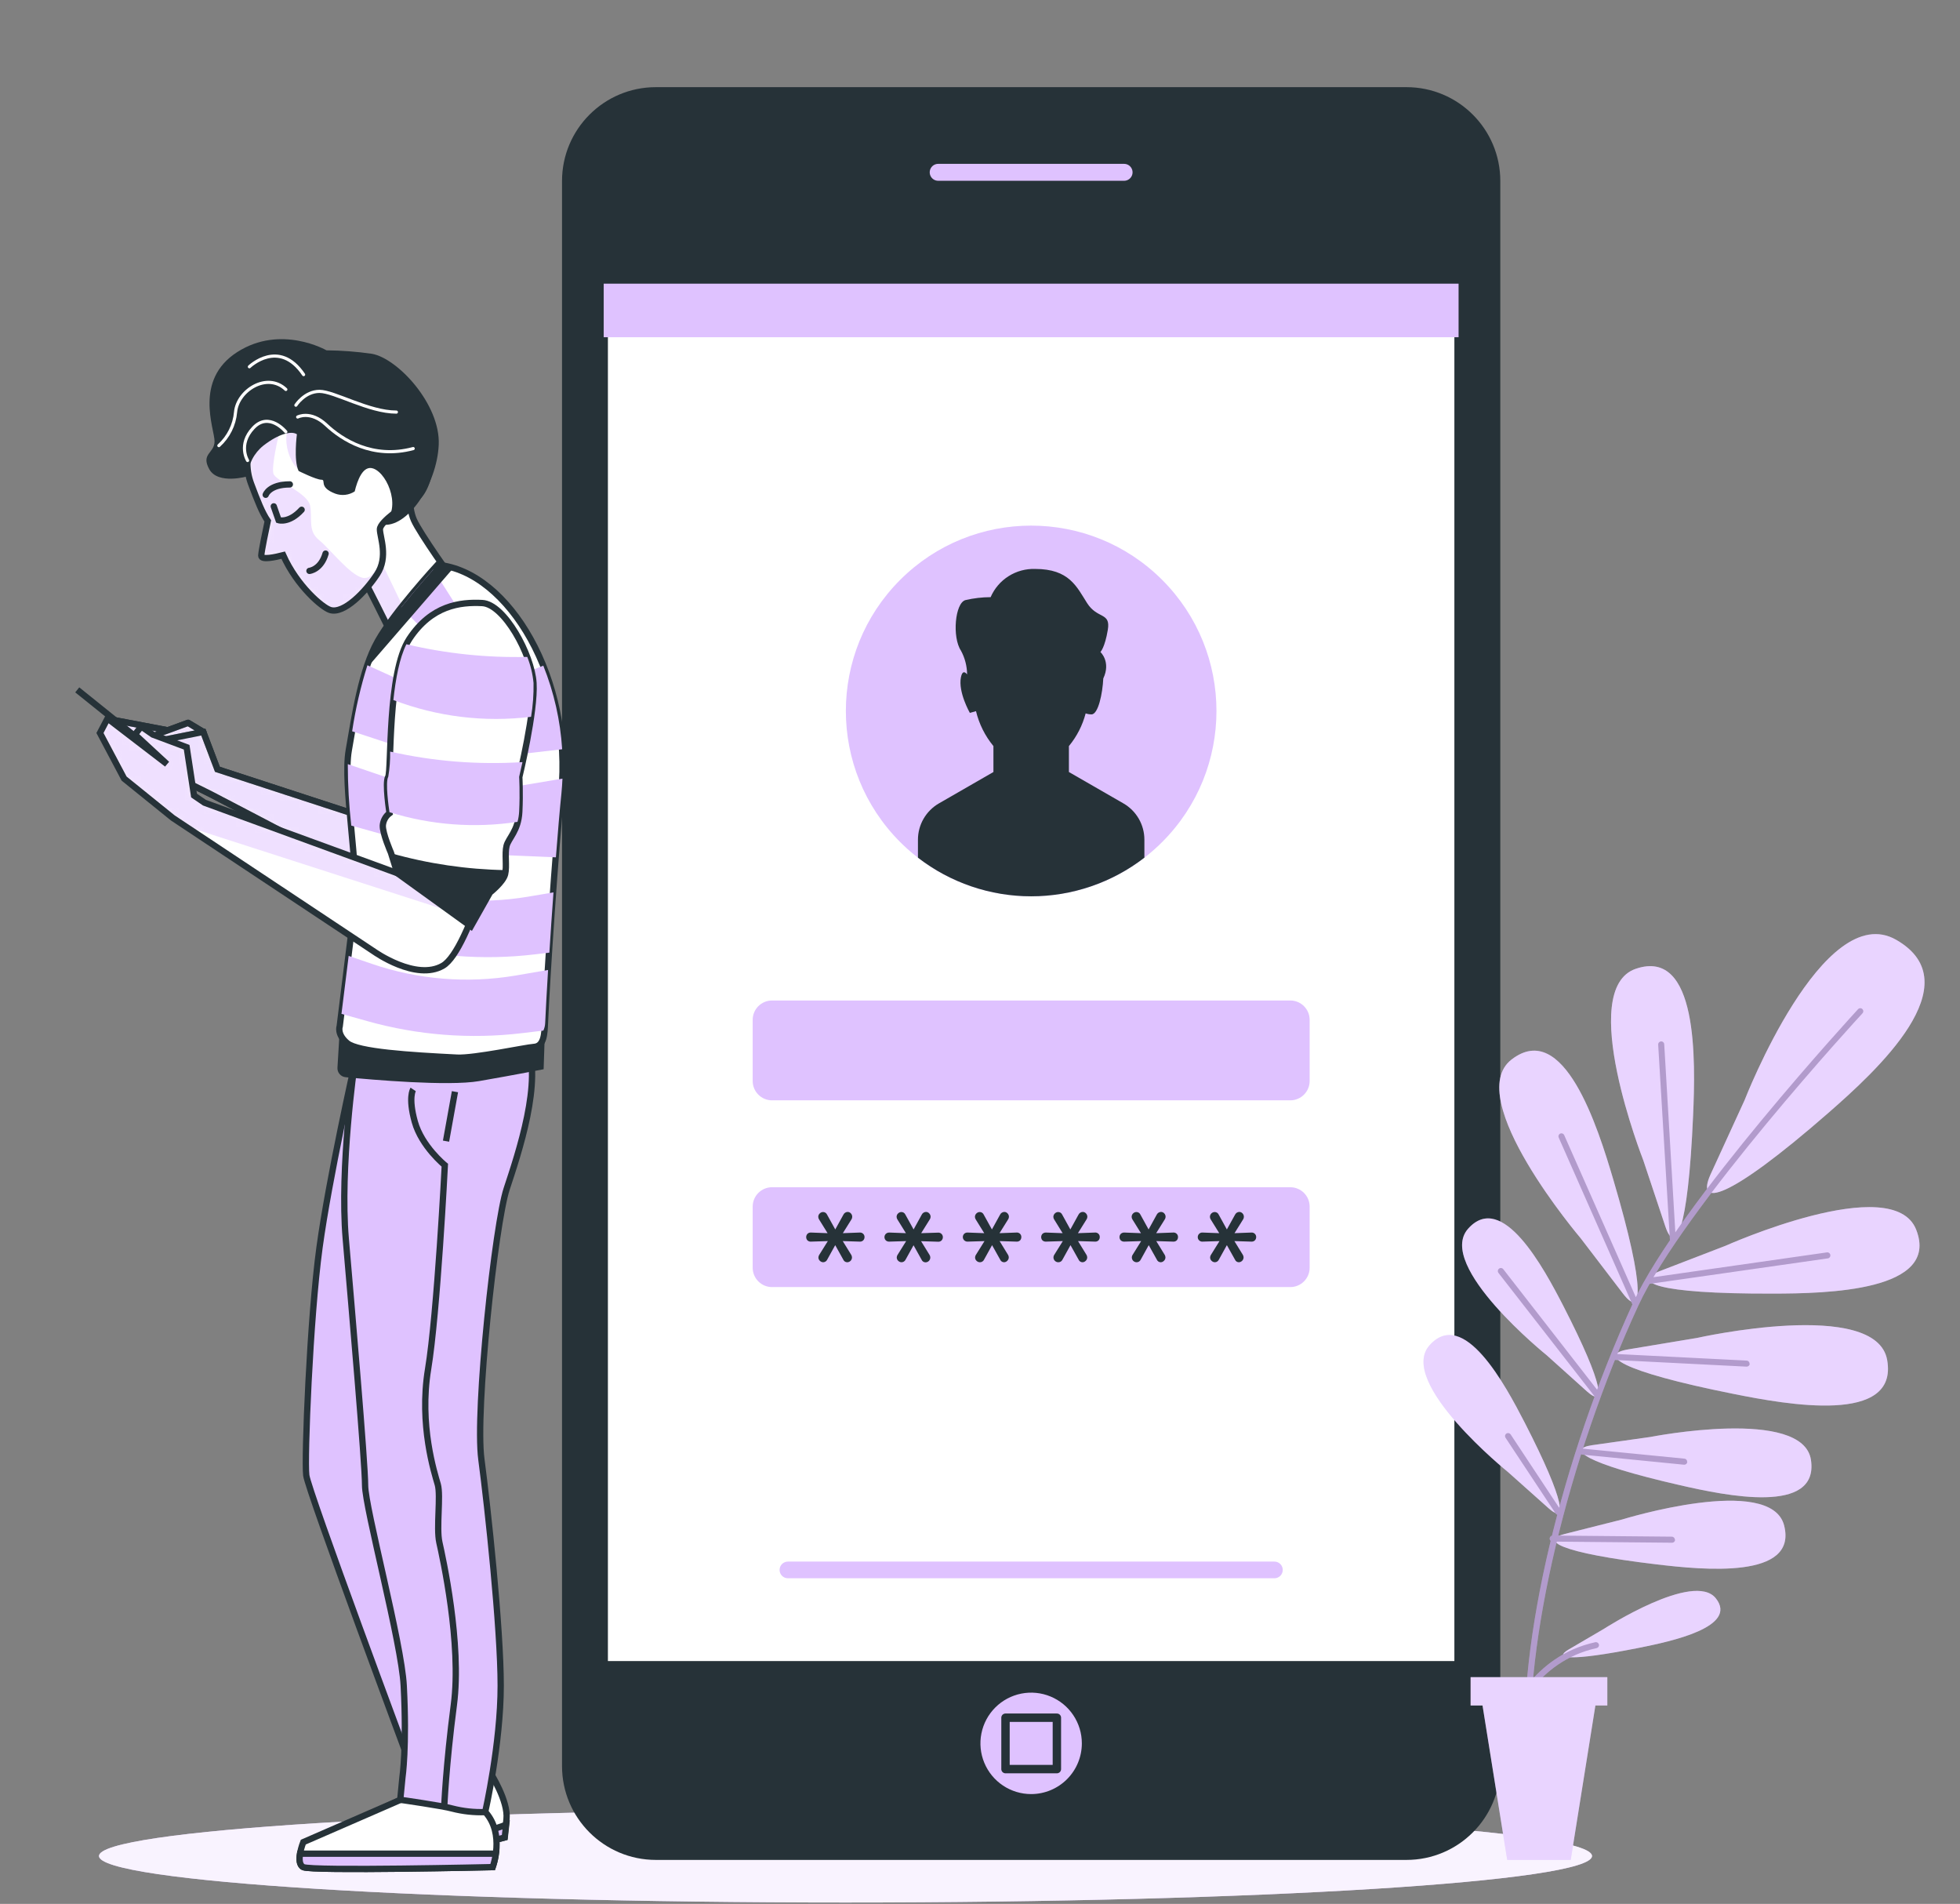 <svg width="312" height="303" viewBox="0 0 312 303" fill="none" xmlns="http://www.w3.org/2000/svg">
<rect x="0" y="0" width="312" height="303" fill="#808080" stroke="none"/>
<path d="M134.59 302.779C200.219 302.779 253.422 299.465 253.422 295.376C253.422 291.288 200.219 287.973 134.59 287.973C68.961 287.973 15.758 291.288 15.758 295.376C15.758 299.465 68.961 302.779 134.59 302.779Z" fill="#DFC2FF"/>
<path opacity="0.8" d="M134.59 302.779C200.219 302.779 253.422 299.465 253.422 295.376C253.422 291.288 200.219 287.973 134.59 287.973C68.961 287.973 15.758 291.288 15.758 295.376C15.758 299.465 68.961 302.779 134.59 302.779Z" fill="white"/>
<path d="M223.887 13.871H104.402C96.153 13.871 89.465 20.558 89.465 28.808V281.063C89.465 289.312 96.153 295.999 104.402 295.999H223.887C232.137 295.999 238.824 289.312 238.824 281.063V28.808C238.824 20.558 232.137 13.871 223.887 13.871Z" fill="#263238"/>
<path d="M232.182 44.851H96.1V265.019H232.182V44.851Z" fill="white" stroke="#263238" stroke-width="1.337" stroke-miterlimit="10"/>
<path d="M185.002 134.004C196.521 122.484 196.521 103.808 185.002 92.289C173.483 80.77 154.807 80.77 143.287 92.289C131.768 103.808 131.768 122.484 143.287 134.004C154.807 145.523 173.483 145.523 185.002 134.004Z" fill="#DFC2FF"/>
<path d="M202.87 251.174H125.427C125.253 251.175 125.08 251.141 124.919 251.075C124.757 251.009 124.611 250.912 124.487 250.789C124.364 250.666 124.265 250.52 124.199 250.359C124.132 250.198 124.097 250.026 124.097 249.852C124.096 249.677 124.13 249.503 124.196 249.341C124.263 249.18 124.361 249.033 124.484 248.909C124.608 248.785 124.755 248.687 124.917 248.621C125.079 248.554 125.252 248.521 125.427 248.522H202.87C203.044 248.522 203.217 248.556 203.378 248.623C203.539 248.69 203.685 248.788 203.808 248.912C203.931 249.035 204.028 249.182 204.094 249.343C204.16 249.505 204.193 249.677 204.192 249.852C204.192 250.202 204.053 250.539 203.805 250.787C203.557 251.035 203.221 251.174 202.87 251.174Z" fill="#DFC2FF"/>
<path d="M205.392 159.225H122.898C121.196 159.225 119.815 160.605 119.815 162.307V172.032C119.815 173.734 121.196 175.115 122.898 175.115H205.392C207.094 175.115 208.474 173.734 208.474 172.032V162.307C208.474 160.605 207.094 159.225 205.392 159.225Z" fill="#DFC2FF"/>
<path d="M205.392 188.944H122.898C121.196 188.944 119.815 190.324 119.815 192.027V201.751C119.815 203.454 121.196 204.834 122.898 204.834H205.392C207.094 204.834 208.474 203.454 208.474 201.751V192.027C208.474 190.324 207.094 188.944 205.392 188.944Z" fill="#DFC2FF"/>
<path d="M178.832 127.86L170.152 122.863V118.735C171.409 117.215 172.319 115.439 172.82 113.531C173.119 113.637 173.433 113.691 173.75 113.692C174.826 113.692 175.511 110.356 175.626 107.973C176.879 105.321 175.172 103.768 175.172 103.768C175.172 103.768 175.88 103.06 176.348 100.224C176.817 97.387 174.696 98.571 173.043 95.973C171.39 93.374 170.206 90.545 164.779 90.545C163.283 90.496 161.808 90.898 160.544 91.699C159.28 92.499 158.286 93.662 157.691 95.035C156.34 95.04 154.994 95.197 153.678 95.504C152.018 95.973 151.549 101.408 152.963 103.537C153.597 104.701 153.934 106.002 153.947 107.327C153.571 106.866 153.179 106.743 152.963 107.788C152.494 110.148 154.386 113.454 154.386 113.454L155.362 113.177C155.854 115.216 156.803 117.117 158.137 118.735V122.863L149.458 127.86C148.444 128.445 147.603 129.287 147.017 130.3C146.431 131.313 146.123 132.463 146.122 133.633V136.493C151.283 140.481 157.622 142.644 164.145 142.644C170.667 142.644 177.006 140.481 182.168 136.493V133.633C182.168 132.463 181.86 131.312 181.275 130.299C180.689 129.285 179.846 128.444 178.832 127.86Z" fill="#263238"/>
<path d="M131.047 200.883C130.848 200.88 130.658 200.8 130.516 200.66C130.441 200.592 130.38 200.509 130.339 200.416C130.298 200.324 130.277 200.223 130.278 200.122C130.28 199.983 130.32 199.848 130.393 199.73L131.777 197.516L129.079 197.6C128.977 197.607 128.875 197.591 128.78 197.556C128.684 197.52 128.598 197.464 128.525 197.393C128.4 197.252 128.331 197.07 128.331 196.881C128.331 196.693 128.4 196.511 128.525 196.37C128.596 196.296 128.682 196.238 128.778 196.201C128.874 196.164 128.976 196.148 129.079 196.155L131.739 196.255L130.37 194.049C130.296 193.929 130.256 193.79 130.255 193.649C130.254 193.547 130.275 193.447 130.316 193.354C130.357 193.261 130.418 193.178 130.493 193.111C130.634 192.971 130.825 192.891 131.024 192.888C131.155 192.889 131.283 192.927 131.393 192.998C131.503 193.068 131.591 193.169 131.646 193.288L132.961 195.663L134.26 193.303C134.322 193.177 134.417 193.07 134.534 192.995C134.652 192.919 134.789 192.876 134.929 192.872C135.026 192.873 135.122 192.894 135.211 192.934C135.299 192.973 135.379 193.031 135.444 193.103C135.585 193.249 135.662 193.446 135.659 193.649C135.659 193.781 135.624 193.911 135.559 194.026L134.168 196.255L136.866 196.155C136.968 196.148 137.071 196.164 137.167 196.201C137.262 196.238 137.349 196.296 137.42 196.37C137.551 196.506 137.622 196.689 137.619 196.878C137.619 197.068 137.548 197.252 137.42 197.393C137.347 197.464 137.26 197.52 137.165 197.556C137.07 197.591 136.968 197.607 136.866 197.6L134.152 197.516L135.505 199.707C135.581 199.829 135.621 199.97 135.621 200.114C135.621 200.318 135.54 200.513 135.396 200.658C135.251 200.802 135.056 200.883 134.852 200.883C134.72 200.881 134.592 200.841 134.482 200.767C134.373 200.693 134.288 200.589 134.237 200.468L132.953 198.161L131.677 200.468C131.62 200.588 131.532 200.691 131.42 200.764C131.309 200.837 131.18 200.878 131.047 200.883Z" fill="#263238"/>
<path d="M143.515 200.883C143.316 200.88 143.126 200.8 142.985 200.66C142.909 200.592 142.849 200.509 142.808 200.416C142.767 200.324 142.746 200.223 142.747 200.122C142.749 199.983 142.789 199.848 142.862 199.73L144.246 197.516L141.555 197.6C141.453 197.605 141.35 197.589 141.254 197.553C141.157 197.518 141.069 197.463 140.994 197.393C140.892 197.287 140.824 197.154 140.799 197.009C140.774 196.865 140.793 196.716 140.853 196.583C140.914 196.449 141.013 196.337 141.138 196.261C141.264 196.185 141.409 196.148 141.555 196.155L144.207 196.255L142.839 194.049C142.765 193.929 142.725 193.79 142.724 193.649C142.723 193.547 142.744 193.447 142.785 193.354C142.826 193.261 142.886 193.178 142.962 193.111C143.103 192.971 143.293 192.891 143.492 192.888C143.623 192.889 143.751 192.927 143.862 192.998C143.972 193.068 144.06 193.169 144.115 193.288L145.43 195.663L146.729 193.303C146.79 193.177 146.885 193.07 147.003 192.995C147.121 192.919 147.257 192.876 147.398 192.873C147.495 192.872 147.591 192.892 147.68 192.932C147.769 192.972 147.848 193.03 147.913 193.103C147.984 193.175 148.04 193.26 148.079 193.354C148.117 193.447 148.136 193.548 148.136 193.649C148.133 193.782 148.096 193.911 148.028 194.026L146.637 196.255L149.343 196.17C149.444 196.164 149.545 196.179 149.64 196.217C149.734 196.254 149.819 196.312 149.888 196.386C150.019 196.522 150.091 196.704 150.088 196.893C150.088 197.084 150.016 197.267 149.888 197.408C149.817 197.48 149.732 197.535 149.638 197.571C149.544 197.607 149.443 197.622 149.343 197.616L146.621 197.531L147.974 199.722C148.05 199.844 148.09 199.985 148.089 200.129C148.089 200.333 148.008 200.529 147.864 200.673C147.72 200.817 147.525 200.898 147.321 200.898C147.189 200.896 147.061 200.856 146.951 200.782C146.842 200.709 146.757 200.605 146.706 200.483L145.422 198.177L144.146 200.483C144.087 200.601 143.997 200.7 143.886 200.771C143.775 200.841 143.647 200.88 143.515 200.883Z" fill="#263238"/>
<path d="M155.992 200.883C155.79 200.882 155.597 200.802 155.454 200.66C155.378 200.592 155.318 200.509 155.277 200.416C155.236 200.324 155.215 200.223 155.216 200.122C155.218 199.983 155.258 199.848 155.331 199.73L156.715 197.516L154.024 197.6C153.879 197.606 153.736 197.569 153.612 197.493C153.489 197.417 153.391 197.306 153.331 197.174C153.27 197.042 153.251 196.895 153.274 196.752C153.298 196.609 153.364 196.476 153.463 196.37C153.536 196.296 153.623 196.239 153.72 196.202C153.817 196.164 153.921 196.149 154.024 196.155L156.676 196.255L155.308 194.049C155.233 193.929 155.194 193.79 155.193 193.649C155.195 193.548 155.217 193.449 155.258 193.356C155.299 193.264 155.358 193.18 155.431 193.111C155.574 192.969 155.767 192.889 155.969 192.888C156.099 192.89 156.225 192.929 156.334 193C156.443 193.07 156.529 193.17 156.584 193.288L157.899 195.663L159.198 193.303C159.259 193.177 159.354 193.07 159.472 192.995C159.59 192.919 159.726 192.876 159.867 192.873C159.964 192.872 160.06 192.892 160.149 192.932C160.238 192.972 160.317 193.03 160.382 193.103C160.453 193.175 160.509 193.26 160.547 193.354C160.586 193.447 160.605 193.548 160.605 193.649C160.602 193.782 160.565 193.911 160.497 194.026L159.105 196.255L161.811 196.155C161.911 196.145 162.011 196.157 162.106 196.189C162.201 196.221 162.287 196.273 162.36 196.341C162.433 196.41 162.49 196.493 162.528 196.586C162.566 196.678 162.584 196.778 162.58 196.878C162.582 197.067 162.513 197.251 162.388 197.393C162.316 197.464 162.229 197.52 162.133 197.556C162.038 197.591 161.936 197.607 161.834 197.6L159.121 197.516L160.466 199.707C160.542 199.829 160.582 199.97 160.581 200.114C160.579 200.215 160.557 200.314 160.516 200.407C160.475 200.499 160.416 200.583 160.343 200.652C160.276 200.724 160.195 200.782 160.106 200.821C160.016 200.861 159.919 200.882 159.82 200.883C159.69 200.881 159.562 200.84 159.455 200.766C159.347 200.692 159.263 200.589 159.213 200.468L157.922 198.161L156.645 200.468C156.588 200.592 156.496 200.698 156.38 200.771C156.264 200.845 156.129 200.884 155.992 200.883Z" fill="#263238"/>
<path d="M168.461 200.883C168.259 200.882 168.066 200.802 167.923 200.66C167.778 200.518 167.695 200.325 167.692 200.122C167.69 199.983 167.727 199.847 167.8 199.73L169.184 197.516L166.493 197.6C166.39 197.605 166.288 197.589 166.191 197.553C166.095 197.518 166.007 197.463 165.932 197.393C165.807 197.252 165.737 197.07 165.737 196.881C165.737 196.693 165.807 196.511 165.932 196.37C166.006 196.299 166.094 196.243 166.191 196.206C166.287 196.169 166.39 196.151 166.493 196.155L169.153 196.255L167.792 194.049C167.718 193.929 167.678 193.79 167.677 193.649C167.679 193.548 167.702 193.449 167.743 193.356C167.783 193.264 167.842 193.18 167.915 193.111C168.058 192.969 168.252 192.889 168.453 192.888C168.584 192.889 168.712 192.927 168.823 192.998C168.933 193.068 169.021 193.169 169.076 193.288L170.383 195.663L171.682 193.303C171.744 193.177 171.839 193.07 171.957 192.995C172.074 192.919 172.211 192.876 172.351 192.873C172.448 192.872 172.544 192.892 172.633 192.932C172.722 192.972 172.801 193.03 172.866 193.103C172.937 193.175 172.994 193.26 173.032 193.354C173.07 193.447 173.089 193.548 173.089 193.649C173.086 193.782 173.049 193.911 172.981 194.026L171.59 196.255L174.296 196.155C174.395 196.145 174.496 196.157 174.59 196.189C174.685 196.221 174.772 196.273 174.845 196.341C174.917 196.41 174.975 196.493 175.013 196.586C175.051 196.678 175.068 196.778 175.065 196.878C175.066 197.067 174.998 197.251 174.872 197.393C174.8 197.464 174.713 197.52 174.618 197.556C174.522 197.591 174.421 197.607 174.319 197.6L171.605 197.516L172.951 199.707C173.026 199.829 173.066 199.97 173.066 200.114C173.067 200.216 173.046 200.316 173.005 200.409C172.964 200.502 172.903 200.585 172.828 200.652C172.761 200.724 172.68 200.782 172.59 200.821C172.5 200.861 172.403 200.882 172.305 200.883C172.174 200.881 172.047 200.84 171.939 200.766C171.831 200.692 171.747 200.589 171.697 200.468L170.406 198.161L169.13 200.468C169.071 200.595 168.977 200.702 168.858 200.776C168.739 200.849 168.601 200.887 168.461 200.883Z" fill="#263238"/>
<path d="M180.93 200.883C180.729 200.882 180.535 200.802 180.392 200.66C180.273 200.539 180.197 200.383 180.176 200.214C180.156 200.046 180.191 199.876 180.277 199.73L181.653 197.516L178.962 197.6C178.86 197.605 178.757 197.589 178.661 197.553C178.564 197.518 178.476 197.463 178.401 197.393C178.276 197.252 178.207 197.07 178.207 196.881C178.207 196.693 178.276 196.511 178.401 196.37C178.475 196.299 178.563 196.243 178.66 196.206C178.756 196.169 178.859 196.151 178.962 196.155L181.622 196.255L180.254 194.049C180.179 193.929 180.139 193.79 180.139 193.649C180.141 193.446 180.224 193.253 180.369 193.111C180.512 192.969 180.706 192.889 180.907 192.888C181.038 192.889 181.166 192.927 181.277 192.998C181.387 193.068 181.475 193.169 181.53 193.288L182.837 195.663L184.136 193.303C184.198 193.177 184.292 193.07 184.41 192.995C184.528 192.919 184.665 192.876 184.805 192.873C184.903 192.872 185.001 192.892 185.091 192.932C185.181 192.972 185.262 193.03 185.328 193.103C185.469 193.249 185.546 193.446 185.543 193.649C185.54 193.782 185.503 193.911 185.435 194.026L184.044 196.255L186.75 196.155C186.849 196.145 186.95 196.157 187.044 196.189C187.139 196.221 187.226 196.273 187.299 196.341C187.371 196.41 187.429 196.493 187.467 196.586C187.505 196.678 187.522 196.778 187.518 196.878C187.52 197.067 187.452 197.251 187.326 197.393C187.254 197.464 187.167 197.52 187.072 197.556C186.976 197.591 186.874 197.607 186.773 197.6L184.059 197.516L185.404 199.707C185.48 199.829 185.52 199.97 185.52 200.114C185.52 200.216 185.5 200.316 185.458 200.409C185.417 200.502 185.357 200.585 185.281 200.652C185.215 200.724 185.134 200.782 185.044 200.821C184.954 200.861 184.857 200.882 184.759 200.883C184.628 200.881 184.501 200.84 184.393 200.766C184.285 200.692 184.201 200.589 184.151 200.468L182.86 198.161L181.584 200.468C181.526 200.592 181.434 200.698 181.318 200.771C181.202 200.845 181.068 200.884 180.93 200.883Z" fill="#263238"/>
<path d="M193.399 200.883C193.2 200.88 193.01 200.8 192.869 200.66C192.793 200.592 192.733 200.509 192.692 200.416C192.651 200.324 192.63 200.223 192.631 200.122C192.633 199.983 192.673 199.848 192.746 199.73L194.122 197.516L191.431 197.6C191.332 197.608 191.233 197.595 191.139 197.561C191.046 197.528 190.96 197.476 190.888 197.408C190.816 197.34 190.758 197.258 190.719 197.167C190.681 197.075 190.661 196.977 190.663 196.878C190.662 196.784 190.68 196.69 190.716 196.603C190.751 196.516 190.804 196.437 190.87 196.37C190.941 196.296 191.027 196.238 191.123 196.201C191.219 196.164 191.321 196.148 191.424 196.155L194.084 196.255L192.715 194.049C192.641 193.929 192.601 193.79 192.6 193.649C192.603 193.446 192.686 193.253 192.831 193.111C192.974 192.969 193.167 192.889 193.369 192.888C193.5 192.889 193.628 192.927 193.738 192.998C193.848 193.068 193.936 193.169 193.991 193.288L195.298 195.663L196.605 193.303C196.666 193.178 196.76 193.072 196.876 192.996C196.993 192.921 197.127 192.878 197.266 192.873C197.365 192.872 197.462 192.892 197.552 192.932C197.642 192.972 197.723 193.03 197.789 193.103C197.93 193.249 198.007 193.446 198.004 193.649C198.004 193.781 197.969 193.911 197.904 194.026L196.513 196.255L199.211 196.155C199.313 196.148 199.416 196.164 199.512 196.201C199.607 196.238 199.694 196.296 199.765 196.37C199.896 196.506 199.967 196.689 199.964 196.878C199.964 197.068 199.893 197.252 199.765 197.393C199.692 197.464 199.605 197.52 199.51 197.556C199.415 197.591 199.313 197.607 199.211 197.6L196.497 197.516L197.843 199.707C197.919 199.829 197.958 199.97 197.958 200.114C197.955 200.317 197.872 200.51 197.727 200.652C197.587 200.795 197.397 200.878 197.197 200.883C197.066 200.881 196.939 200.84 196.831 200.766C196.723 200.692 196.639 200.589 196.59 200.468L195.298 198.161L194.022 200.468C193.967 200.588 193.879 200.69 193.769 200.763C193.659 200.837 193.531 200.878 193.399 200.883Z" fill="#263238"/>
<g style="mix-blend-mode:multiply">
<path d="M232.182 45.144H96.1V53.669H232.182V45.144Z" fill="#DFC2FF"/>
</g>
<path d="M178.939 29.438H149.343C148.809 29.438 148.296 29.226 147.919 28.848C147.541 28.471 147.329 27.958 147.329 27.424C147.329 26.89 147.541 26.378 147.919 26C148.296 25.622 148.809 25.41 149.343 25.41H178.939C179.473 25.41 179.986 25.622 180.363 26C180.741 26.378 180.953 26.89 180.953 27.424C180.953 27.958 180.741 28.471 180.363 28.848C179.986 29.226 179.473 29.438 178.939 29.438Z" fill="#DFC2FF" stroke="#263238" stroke-width="1.337" stroke-linecap="round" stroke-linejoin="round"/>
<path d="M172.212 277.457C172.214 275.86 171.742 274.298 170.855 272.97C169.969 271.641 168.708 270.605 167.233 269.994C165.758 269.382 164.134 269.221 162.568 269.532C161.001 269.844 159.562 270.612 158.433 271.742C157.304 272.871 156.535 274.31 156.224 275.877C155.912 277.443 156.073 279.067 156.685 280.542C157.297 282.017 158.332 283.278 159.661 284.164C160.99 285.05 162.551 285.523 164.148 285.521C166.286 285.519 168.336 284.669 169.848 283.157C171.36 281.645 172.21 279.595 172.212 277.457Z" fill="#DFC2FF"/>
<path d="M168.238 273.367H160.059V281.547H168.238V273.367Z" fill="#DFC2FF" stroke="#263238" stroke-width="1.337" stroke-linecap="round" stroke-linejoin="round"/>
<path d="M261.579 184.639C261.579 184.639 250.863 157.41 260.403 154.174C270.335 150.799 269.897 168.78 269.513 177.544C268.705 196.27 266.637 199.752 265.092 195.178L261.579 184.639ZM258.358 205.879C261.302 209.723 262.133 205.741 256.821 187.76C254.33 179.304 248.918 162.199 240.616 168.618C232.644 174.768 251.616 197.062 251.616 197.062L258.358 205.879ZM252.669 221.485C255.475 223.976 255.529 220.831 248.864 207.847C245.735 201.767 239.117 189.459 233.697 195.547C228.493 201.421 246.227 215.696 246.227 215.696L252.669 221.485ZM246.52 240.042C249.325 242.541 249.379 239.389 242.714 226.412C239.585 220.332 232.967 208.016 227.547 214.113C222.373 220.001 240.054 234.277 240.054 234.277L246.52 240.042ZM264.277 202.266C259.788 204.019 263.355 205.925 282.105 205.872C290.899 205.872 308.857 205.472 305.028 195.701C301.362 186.315 274.655 198.269 274.655 198.269L264.277 202.266ZM259.165 214.751C254.414 215.573 257.536 218.156 275.924 221.831C284.541 223.56 302.215 226.751 300.408 216.45C298.679 206.517 270.128 212.929 270.128 212.929L259.165 214.751ZM253.446 229.995C249.402 230.579 251.985 232.831 267.445 236.368C274.694 238.028 289.569 241.142 288.278 232.355C287.048 223.899 262.755 228.68 262.755 228.68L253.446 229.995ZM249.102 244.117C245.143 245.124 247.949 247.092 263.709 248.967C271.088 249.844 286.21 251.366 284.003 242.764C281.874 234.507 258.227 241.818 258.227 241.818L249.102 244.117ZM272.272 186.945C269.966 192.111 274.755 191.327 291.037 177.121C298.663 170.456 313.961 156.511 301.846 149.569C290.215 142.896 277.707 175.091 277.707 175.091L272.272 186.945ZM249.702 262.513C247.265 263.935 249.656 264.488 260.833 262.259C266.076 261.221 276.739 258.915 273.133 254.364C269.643 249.982 255.345 259.207 255.345 259.207L249.702 262.513Z" fill="#DFC2FF"/>
<path opacity="0.3" d="M261.579 184.639C261.579 184.639 250.863 157.41 260.403 154.174C270.335 150.799 269.897 168.78 269.513 177.544C268.705 196.27 266.637 199.752 265.092 195.178L261.579 184.639ZM258.358 205.879C261.302 209.723 262.133 205.741 256.821 187.76C254.33 179.304 248.918 162.199 240.616 168.618C232.644 174.768 251.616 197.062 251.616 197.062L258.358 205.879ZM252.669 221.485C255.475 223.976 255.529 220.831 248.864 207.847C245.735 201.767 239.117 189.459 233.697 195.547C228.493 201.421 246.227 215.696 246.227 215.696L252.669 221.485ZM246.52 240.042C249.325 242.541 249.379 239.389 242.714 226.412C239.585 220.332 232.967 208.016 227.547 214.113C222.373 220.001 240.054 234.277 240.054 234.277L246.52 240.042ZM264.277 202.266C259.788 204.019 263.355 205.925 282.105 205.872C290.899 205.872 308.857 205.472 305.028 195.701C301.362 186.315 274.655 198.269 274.655 198.269L264.277 202.266ZM259.165 214.751C254.414 215.573 257.536 218.156 275.924 221.831C284.541 223.56 302.215 226.751 300.408 216.45C298.679 206.517 270.128 212.929 270.128 212.929L259.165 214.751ZM253.446 229.995C249.402 230.579 251.985 232.831 267.445 236.368C274.694 238.028 289.569 241.142 288.278 232.355C287.048 223.899 262.755 228.68 262.755 228.68L253.446 229.995ZM249.102 244.117C245.143 245.124 247.949 247.092 263.709 248.967C271.088 249.844 286.21 251.366 284.003 242.764C281.874 234.507 258.227 241.818 258.227 241.818L249.102 244.117ZM272.272 186.945C269.966 192.111 274.755 191.327 291.037 177.121C298.663 170.456 313.961 156.511 301.846 149.569C290.215 142.896 277.707 175.091 277.707 175.091L272.272 186.945ZM249.702 262.513C247.265 263.935 249.656 264.488 260.833 262.259C266.076 261.221 276.739 258.915 273.133 254.364C269.643 249.982 255.345 259.207 255.345 259.207L249.702 262.513Z" fill="white"/>
<path d="M266.307 197.316L264.439 166.235ZM260.395 207.571L248.588 180.841ZM290.868 199.799L262.571 203.858ZM254.276 221.977L238.955 202.32ZM256.967 215.95L278.076 217.011ZM251.97 231.025L268.114 232.624ZM248.072 240.603L240.055 228.542ZM247.15 244.862L266.13 245.039ZM243.306 280.47C243.433 280.46 243.552 280.401 243.635 280.304C243.719 280.208 243.761 280.083 243.752 279.955C242.545 261.828 249.556 232.14 260.803 207.77C267.991 192.196 296.165 161.584 296.465 161.277C296.555 161.186 296.606 161.063 296.606 160.935C296.606 160.807 296.555 160.684 296.465 160.593C296.42 160.548 296.368 160.513 296.31 160.489C296.252 160.464 296.189 160.452 296.126 160.452C296.064 160.452 296.001 160.464 295.943 160.489C295.885 160.513 295.833 160.548 295.788 160.593C295.504 160.9 267.214 191.627 259.965 207.34C248.511 232.301 241.592 261.452 242.822 280.017C242.832 280.139 242.887 280.254 242.976 280.337C243.066 280.421 243.184 280.469 243.306 280.47ZM266.299 197.792C266.426 197.784 266.545 197.727 266.63 197.632C266.715 197.537 266.759 197.412 266.753 197.285L264.916 166.189C264.913 166.126 264.897 166.064 264.87 166.007C264.843 165.949 264.804 165.898 264.757 165.856C264.71 165.814 264.655 165.781 264.595 165.761C264.535 165.74 264.471 165.732 264.408 165.736C264.281 165.744 264.162 165.801 264.077 165.896C263.992 165.991 263.948 166.116 263.955 166.243L265.823 197.323C265.829 197.446 265.881 197.561 265.97 197.645C266.059 197.73 266.177 197.777 266.299 197.777V197.792ZM260.565 208.009C260.68 207.957 260.77 207.861 260.816 207.744C260.862 207.626 260.86 207.495 260.811 207.378L248.995 180.649C248.944 180.533 248.849 180.442 248.731 180.396C248.613 180.35 248.481 180.352 248.365 180.403C248.248 180.454 248.157 180.549 248.111 180.668C248.065 180.786 248.068 180.917 248.119 181.034L259.926 207.763C259.964 207.849 260.025 207.922 260.102 207.974C260.18 208.025 260.271 208.054 260.365 208.055C260.444 208.059 260.523 208.043 260.595 208.009H260.565ZM262.609 204.319L290.891 200.275C290.96 200.274 291.027 200.258 291.089 200.229C291.15 200.199 291.205 200.158 291.25 200.106C291.294 200.054 291.327 199.993 291.346 199.927C291.365 199.862 291.37 199.793 291.361 199.725C291.352 199.658 291.328 199.593 291.292 199.535C291.256 199.477 291.208 199.427 291.151 199.389C291.095 199.351 291.031 199.325 290.963 199.314C290.896 199.302 290.827 199.305 290.761 199.322L262.479 203.366C262.352 203.374 262.234 203.432 262.151 203.527C262.067 203.622 262.025 203.747 262.033 203.873C262.041 203.999 262.099 204.117 262.194 204.201C262.289 204.285 262.414 204.327 262.54 204.319H262.609ZM254.545 222.361C254.646 222.282 254.711 222.167 254.727 222.04C254.743 221.914 254.708 221.786 254.63 221.685L239.301 201.99C239.223 201.888 239.107 201.821 238.979 201.804C238.852 201.788 238.723 201.823 238.621 201.901C238.519 201.98 238.452 202.095 238.436 202.223C238.419 202.351 238.454 202.48 238.532 202.581L253.892 222.307C253.936 222.365 253.994 222.411 254.059 222.443C254.124 222.475 254.196 222.492 254.269 222.492C254.383 222.486 254.492 222.44 254.576 222.361H254.545ZM278.499 217.034C278.503 216.907 278.457 216.783 278.371 216.689C278.285 216.596 278.165 216.54 278.038 216.534L256.967 215.466C256.848 215.474 256.737 215.525 256.654 215.61C256.571 215.695 256.522 215.807 256.516 215.925C256.511 216.044 256.549 216.161 256.623 216.253C256.698 216.345 256.804 216.407 256.921 216.426L278.03 217.495C278.158 217.499 278.281 217.453 278.375 217.367C278.468 217.281 278.524 217.161 278.53 217.034H278.499ZM268.559 232.67C268.567 232.607 268.562 232.543 268.544 232.481C268.526 232.42 268.496 232.363 268.456 232.314C268.416 232.264 268.366 232.224 268.31 232.194C268.254 232.164 268.192 232.145 268.129 232.14L251.985 230.548C251.923 230.542 251.859 230.548 251.799 230.566C251.739 230.584 251.683 230.615 251.634 230.655C251.586 230.695 251.545 230.744 251.516 230.799C251.487 230.855 251.468 230.916 251.463 230.979C251.452 231.105 251.491 231.23 251.571 231.328C251.652 231.426 251.767 231.488 251.893 231.501L268.037 233.1H268.083C268.207 233.109 268.329 233.069 268.424 232.988C268.519 232.908 268.578 232.794 268.59 232.67H268.559ZM248.303 241.003C248.41 240.933 248.484 240.823 248.51 240.697C248.536 240.572 248.511 240.441 248.441 240.334L240.462 228.273C240.389 228.169 240.278 228.097 240.154 228.073C240.029 228.049 239.9 228.073 239.793 228.142C239.686 228.213 239.612 228.323 239.586 228.448C239.56 228.573 239.585 228.704 239.655 228.811L247.634 240.872C247.68 240.938 247.741 240.992 247.812 241.03C247.883 241.067 247.962 241.087 248.042 241.088C248.146 241.093 248.249 241.064 248.334 241.003H248.303ZM266.615 245.039C266.613 244.913 266.562 244.792 266.473 244.701C266.384 244.611 266.264 244.559 266.138 244.555L247.158 244.378C247.031 244.378 246.91 244.428 246.821 244.518C246.731 244.607 246.681 244.728 246.681 244.855C246.679 244.918 246.69 244.981 246.713 245.041C246.736 245.1 246.771 245.154 246.816 245.199C246.86 245.244 246.913 245.28 246.972 245.304C247.031 245.328 247.094 245.34 247.158 245.339L266.138 245.516C266.203 245.519 266.268 245.509 266.329 245.486C266.389 245.464 266.445 245.429 266.493 245.385C266.54 245.34 266.578 245.287 266.604 245.227C266.63 245.168 266.644 245.104 266.645 245.039H266.615ZM241.146 273.421C241.185 273.336 244.421 264.419 254.153 262.29C254.279 262.262 254.388 262.186 254.457 262.078C254.526 261.97 254.55 261.838 254.522 261.713C254.491 261.59 254.414 261.484 254.306 261.417C254.199 261.349 254.07 261.326 253.946 261.352C243.683 263.596 240.277 273.014 240.239 273.106C240.199 273.227 240.209 273.359 240.264 273.474C240.32 273.589 240.419 273.677 240.539 273.721H240.693C240.795 273.73 240.897 273.705 240.984 273.651C241.072 273.597 241.139 273.516 241.177 273.421H241.146ZM243.306 280.47C243.433 280.46 243.552 280.401 243.635 280.304C243.719 280.208 243.761 280.083 243.752 279.955C242.545 261.828 249.556 232.14 260.803 207.77C267.991 192.196 296.165 161.584 296.465 161.277C296.555 161.186 296.606 161.063 296.606 160.935C296.606 160.807 296.555 160.684 296.465 160.593C296.42 160.548 296.368 160.513 296.31 160.489C296.252 160.464 296.189 160.452 296.126 160.452C296.064 160.452 296.001 160.464 295.943 160.489C295.885 160.513 295.833 160.548 295.788 160.593C295.504 160.9 267.214 191.627 259.965 207.34C248.511 232.301 241.592 261.452 242.822 280.017C242.832 280.139 242.887 280.254 242.976 280.337C243.066 280.421 243.184 280.469 243.306 280.47ZM266.299 197.792C266.426 197.784 266.545 197.727 266.63 197.632C266.715 197.537 266.759 197.412 266.753 197.285L264.916 166.189C264.913 166.126 264.897 166.064 264.87 166.007C264.843 165.949 264.804 165.898 264.757 165.856C264.71 165.814 264.655 165.781 264.595 165.761C264.535 165.74 264.471 165.732 264.408 165.736C264.281 165.744 264.162 165.801 264.077 165.896C263.992 165.991 263.948 166.116 263.955 166.243L265.823 197.323C265.829 197.446 265.881 197.561 265.97 197.645C266.059 197.73 266.177 197.777 266.299 197.777V197.792ZM260.565 208.009C260.68 207.957 260.77 207.861 260.816 207.744C260.862 207.626 260.86 207.495 260.811 207.378L248.995 180.649C248.944 180.533 248.849 180.442 248.731 180.396C248.613 180.35 248.481 180.352 248.365 180.403C248.248 180.454 248.157 180.549 248.111 180.668C248.065 180.786 248.068 180.917 248.119 181.034L259.926 207.763C259.964 207.849 260.025 207.922 260.102 207.974C260.18 208.025 260.271 208.054 260.365 208.055C260.444 208.059 260.523 208.043 260.595 208.009H260.565ZM262.609 204.319L290.891 200.275C290.96 200.274 291.027 200.258 291.089 200.229C291.15 200.199 291.205 200.158 291.25 200.106C291.294 200.054 291.327 199.993 291.346 199.927C291.365 199.862 291.37 199.793 291.361 199.725C291.352 199.658 291.328 199.593 291.292 199.535C291.256 199.477 291.208 199.427 291.151 199.389C291.095 199.351 291.031 199.325 290.963 199.314C290.896 199.302 290.827 199.305 290.761 199.322L262.479 203.366C262.352 203.374 262.234 203.432 262.151 203.527C262.067 203.622 262.025 203.747 262.033 203.873C262.041 203.999 262.099 204.117 262.194 204.201C262.289 204.285 262.414 204.327 262.54 204.319H262.609ZM254.545 222.361C254.646 222.282 254.711 222.167 254.727 222.04C254.743 221.914 254.708 221.786 254.63 221.685L239.301 201.99C239.262 201.939 239.214 201.897 239.159 201.865C239.103 201.833 239.042 201.813 238.979 201.804C238.916 201.796 238.852 201.801 238.79 201.817C238.729 201.834 238.671 201.862 238.621 201.901C238.57 201.94 238.528 201.988 238.496 202.044C238.464 202.099 238.444 202.16 238.436 202.223C238.427 202.286 238.432 202.35 238.448 202.412C238.465 202.473 238.494 202.531 238.532 202.581L253.892 222.307C253.936 222.365 253.994 222.411 254.059 222.443C254.124 222.475 254.196 222.492 254.269 222.492C254.383 222.486 254.492 222.44 254.576 222.361H254.545ZM278.499 217.034C278.503 216.907 278.457 216.783 278.371 216.689C278.285 216.596 278.165 216.54 278.038 216.534L256.967 215.466C256.848 215.474 256.737 215.525 256.654 215.61C256.571 215.695 256.522 215.807 256.516 215.925C256.511 216.044 256.549 216.161 256.623 216.253C256.698 216.345 256.804 216.407 256.921 216.426L278.03 217.495C278.158 217.499 278.281 217.453 278.375 217.367C278.468 217.281 278.524 217.161 278.53 217.034H278.499ZM268.559 232.67C268.567 232.607 268.562 232.543 268.544 232.481C268.526 232.42 268.496 232.363 268.456 232.314C268.416 232.264 268.366 232.224 268.31 232.194C268.254 232.164 268.192 232.145 268.129 232.14L251.985 230.548C251.923 230.542 251.859 230.548 251.799 230.566C251.739 230.584 251.683 230.615 251.634 230.655C251.586 230.695 251.545 230.744 251.516 230.799C251.487 230.855 251.468 230.916 251.463 230.979C251.452 231.105 251.491 231.23 251.571 231.328C251.652 231.426 251.767 231.488 251.893 231.501L268.037 233.1H268.083C268.207 233.109 268.329 233.069 268.424 232.988C268.519 232.908 268.578 232.794 268.59 232.67H268.559ZM248.303 241.003C248.41 240.933 248.484 240.823 248.51 240.697C248.536 240.572 248.511 240.441 248.441 240.334L240.462 228.273C240.389 228.169 240.278 228.097 240.154 228.073C240.029 228.049 239.9 228.073 239.793 228.142C239.686 228.213 239.612 228.323 239.586 228.448C239.56 228.573 239.585 228.704 239.655 228.811L247.634 240.872C247.68 240.938 247.741 240.992 247.812 241.03C247.883 241.067 247.962 241.087 248.042 241.088C248.146 241.093 248.249 241.064 248.334 241.003H248.303ZM266.615 245.039C266.613 244.913 266.562 244.792 266.473 244.701C266.384 244.611 266.264 244.559 266.138 244.555L247.158 244.378C247.031 244.378 246.91 244.428 246.821 244.518C246.731 244.607 246.681 244.728 246.681 244.855C246.679 244.918 246.69 244.981 246.713 245.041C246.736 245.1 246.771 245.154 246.816 245.199C246.86 245.244 246.913 245.28 246.972 245.304C247.031 245.328 247.094 245.34 247.158 245.339L266.138 245.516C266.203 245.519 266.268 245.509 266.329 245.486C266.389 245.464 266.445 245.429 266.493 245.385C266.54 245.34 266.578 245.287 266.604 245.227C266.63 245.168 266.644 245.104 266.645 245.039H266.615ZM241.146 273.421C241.185 273.336 244.421 264.419 254.153 262.29C254.279 262.262 254.388 262.186 254.457 262.078C254.526 261.97 254.55 261.838 254.522 261.713C254.491 261.59 254.414 261.484 254.306 261.417C254.199 261.349 254.07 261.326 253.946 261.352C243.683 263.596 240.277 273.014 240.239 273.106C240.199 273.227 240.209 273.359 240.264 273.474C240.32 273.589 240.419 273.677 240.539 273.721H240.693C240.795 273.73 240.897 273.705 240.984 273.651C241.072 273.597 241.139 273.516 241.177 273.421H241.146Z" fill="#DFC2FF"/>
<path opacity="0.2" d="M266.307 197.316L264.439 166.235ZM260.395 207.571L248.588 180.841ZM290.868 199.799L262.571 203.858ZM254.276 221.977L238.955 202.32ZM256.967 215.95L278.076 217.011ZM251.97 231.025L268.114 232.624ZM248.072 240.603L240.055 228.542ZM247.15 244.862L266.13 245.039ZM243.306 280.47C243.433 280.46 243.552 280.401 243.635 280.304C243.719 280.208 243.761 280.083 243.752 279.955C242.545 261.828 249.556 232.14 260.803 207.77C267.991 192.196 296.165 161.584 296.465 161.277C296.555 161.186 296.606 161.063 296.606 160.935C296.606 160.807 296.555 160.684 296.465 160.593C296.42 160.548 296.368 160.513 296.31 160.489C296.252 160.464 296.189 160.452 296.126 160.452C296.064 160.452 296.001 160.464 295.943 160.489C295.885 160.513 295.833 160.548 295.788 160.593C295.504 160.9 267.214 191.627 259.965 207.34C248.511 232.301 241.592 261.452 242.822 280.017C242.832 280.139 242.887 280.254 242.976 280.337C243.066 280.421 243.184 280.469 243.306 280.47ZM266.299 197.792C266.426 197.784 266.545 197.727 266.63 197.632C266.715 197.537 266.759 197.412 266.753 197.285L264.916 166.189C264.913 166.126 264.897 166.064 264.87 166.007C264.843 165.949 264.804 165.898 264.757 165.856C264.71 165.814 264.655 165.781 264.595 165.761C264.535 165.74 264.471 165.732 264.408 165.736C264.281 165.744 264.162 165.801 264.077 165.896C263.992 165.991 263.948 166.116 263.955 166.243L265.823 197.323C265.829 197.446 265.881 197.561 265.97 197.645C266.059 197.73 266.177 197.777 266.299 197.777V197.792ZM260.565 208.009C260.68 207.957 260.77 207.861 260.816 207.744C260.862 207.626 260.86 207.495 260.811 207.378L248.995 180.649C248.944 180.533 248.849 180.442 248.731 180.396C248.613 180.35 248.481 180.352 248.365 180.403C248.248 180.454 248.157 180.549 248.111 180.668C248.065 180.786 248.068 180.917 248.119 181.034L259.926 207.763C259.964 207.849 260.025 207.922 260.102 207.974C260.18 208.025 260.271 208.054 260.365 208.055C260.444 208.059 260.523 208.043 260.595 208.009H260.565ZM262.609 204.319L290.891 200.275C290.96 200.274 291.027 200.258 291.089 200.229C291.15 200.199 291.205 200.158 291.25 200.106C291.294 200.054 291.327 199.993 291.346 199.927C291.365 199.862 291.37 199.793 291.361 199.725C291.352 199.658 291.328 199.593 291.292 199.535C291.256 199.477 291.208 199.427 291.151 199.389C291.095 199.351 291.031 199.325 290.963 199.314C290.896 199.302 290.827 199.305 290.761 199.322L262.479 203.366C262.352 203.374 262.234 203.432 262.151 203.527C262.067 203.622 262.025 203.747 262.033 203.873C262.041 203.999 262.099 204.117 262.194 204.201C262.289 204.285 262.414 204.327 262.54 204.319H262.609ZM254.545 222.361C254.646 222.282 254.711 222.167 254.727 222.04C254.743 221.914 254.708 221.786 254.63 221.685L239.301 201.99C239.223 201.888 239.107 201.821 238.979 201.804C238.852 201.788 238.723 201.823 238.621 201.901C238.519 201.98 238.452 202.095 238.436 202.223C238.419 202.351 238.454 202.48 238.532 202.581L253.892 222.307C253.936 222.365 253.994 222.411 254.059 222.443C254.124 222.475 254.196 222.492 254.269 222.492C254.383 222.486 254.492 222.44 254.576 222.361H254.545ZM278.499 217.034C278.503 216.907 278.457 216.783 278.371 216.689C278.285 216.596 278.165 216.54 278.038 216.534L256.967 215.466C256.848 215.474 256.737 215.525 256.654 215.61C256.571 215.695 256.522 215.807 256.516 215.925C256.511 216.044 256.549 216.161 256.623 216.253C256.698 216.345 256.804 216.407 256.921 216.426L278.03 217.495C278.158 217.499 278.281 217.453 278.375 217.367C278.468 217.281 278.524 217.161 278.53 217.034H278.499ZM268.559 232.67C268.567 232.607 268.562 232.543 268.544 232.481C268.526 232.42 268.496 232.363 268.456 232.314C268.416 232.264 268.366 232.224 268.31 232.194C268.254 232.164 268.192 232.145 268.129 232.14L251.985 230.548C251.923 230.542 251.859 230.548 251.799 230.566C251.739 230.584 251.683 230.615 251.634 230.655C251.586 230.695 251.545 230.744 251.516 230.799C251.487 230.855 251.468 230.916 251.463 230.979C251.452 231.105 251.491 231.23 251.571 231.328C251.652 231.426 251.767 231.488 251.893 231.501L268.037 233.1H268.083C268.207 233.109 268.329 233.069 268.424 232.988C268.519 232.908 268.578 232.794 268.59 232.67H268.559ZM248.303 241.003C248.41 240.933 248.484 240.823 248.51 240.697C248.536 240.572 248.511 240.441 248.441 240.334L240.462 228.273C240.389 228.169 240.278 228.097 240.154 228.073C240.029 228.049 239.9 228.073 239.793 228.142C239.686 228.213 239.612 228.323 239.586 228.448C239.56 228.573 239.585 228.704 239.655 228.811L247.634 240.872C247.68 240.938 247.741 240.992 247.812 241.03C247.883 241.067 247.962 241.087 248.042 241.088C248.146 241.093 248.249 241.064 248.334 241.003H248.303ZM266.615 245.039C266.613 244.913 266.562 244.792 266.473 244.701C266.384 244.611 266.264 244.559 266.138 244.555L247.158 244.378C247.031 244.378 246.91 244.428 246.821 244.518C246.731 244.607 246.681 244.728 246.681 244.855C246.679 244.918 246.69 244.981 246.713 245.041C246.736 245.1 246.771 245.154 246.816 245.199C246.86 245.244 246.913 245.28 246.972 245.304C247.031 245.328 247.094 245.34 247.158 245.339L266.138 245.516C266.203 245.519 266.268 245.509 266.329 245.486C266.389 245.464 266.445 245.429 266.493 245.385C266.54 245.34 266.578 245.287 266.604 245.227C266.63 245.168 266.644 245.104 266.645 245.039H266.615ZM241.146 273.421C241.185 273.336 244.421 264.419 254.153 262.29C254.279 262.262 254.388 262.186 254.457 262.078C254.526 261.97 254.55 261.838 254.522 261.713C254.491 261.59 254.414 261.484 254.306 261.417C254.199 261.349 254.07 261.326 253.946 261.352C243.683 263.596 240.277 273.014 240.239 273.106C240.199 273.227 240.209 273.359 240.264 273.474C240.32 273.589 240.419 273.677 240.539 273.721H240.693C240.795 273.73 240.897 273.705 240.984 273.651C241.072 273.597 241.139 273.516 241.177 273.421H241.146ZM243.306 280.47C243.433 280.46 243.552 280.401 243.635 280.304C243.719 280.208 243.761 280.083 243.752 279.955C242.545 261.828 249.556 232.14 260.803 207.77C267.991 192.196 296.165 161.584 296.465 161.277C296.555 161.186 296.606 161.063 296.606 160.935C296.606 160.807 296.555 160.684 296.465 160.593C296.42 160.548 296.368 160.513 296.31 160.489C296.252 160.464 296.189 160.452 296.126 160.452C296.064 160.452 296.001 160.464 295.943 160.489C295.885 160.513 295.833 160.548 295.788 160.593C295.504 160.9 267.214 191.627 259.965 207.34C248.511 232.301 241.592 261.452 242.822 280.017C242.832 280.139 242.887 280.254 242.976 280.337C243.066 280.421 243.184 280.469 243.306 280.47ZM266.299 197.792C266.426 197.784 266.545 197.727 266.63 197.632C266.715 197.537 266.759 197.412 266.753 197.285L264.916 166.189C264.913 166.126 264.897 166.064 264.87 166.007C264.843 165.949 264.804 165.898 264.757 165.856C264.71 165.814 264.655 165.781 264.595 165.761C264.535 165.74 264.471 165.732 264.408 165.736C264.281 165.744 264.162 165.801 264.077 165.896C263.992 165.991 263.948 166.116 263.955 166.243L265.823 197.323C265.829 197.446 265.881 197.561 265.97 197.645C266.059 197.73 266.177 197.777 266.299 197.777V197.792ZM260.565 208.009C260.68 207.957 260.77 207.861 260.816 207.744C260.862 207.626 260.86 207.495 260.811 207.378L248.995 180.649C248.944 180.533 248.849 180.442 248.731 180.396C248.613 180.35 248.481 180.352 248.365 180.403C248.248 180.454 248.157 180.549 248.111 180.668C248.065 180.786 248.068 180.917 248.119 181.034L259.926 207.763C259.964 207.849 260.025 207.922 260.102 207.974C260.18 208.025 260.271 208.054 260.365 208.055C260.444 208.059 260.523 208.043 260.595 208.009H260.565ZM262.609 204.319L290.891 200.275C290.96 200.274 291.027 200.258 291.089 200.229C291.15 200.199 291.205 200.158 291.25 200.106C291.294 200.054 291.327 199.993 291.346 199.927C291.365 199.862 291.37 199.793 291.361 199.725C291.352 199.658 291.328 199.593 291.292 199.535C291.256 199.477 291.208 199.427 291.151 199.389C291.095 199.351 291.031 199.325 290.963 199.314C290.896 199.302 290.827 199.305 290.761 199.322L262.479 203.366C262.352 203.374 262.234 203.432 262.151 203.527C262.067 203.622 262.025 203.747 262.033 203.873C262.041 203.999 262.099 204.117 262.194 204.201C262.289 204.285 262.414 204.327 262.54 204.319H262.609ZM254.545 222.361C254.646 222.282 254.711 222.167 254.727 222.04C254.743 221.914 254.708 221.786 254.63 221.685L239.301 201.99C239.262 201.939 239.214 201.897 239.159 201.865C239.103 201.833 239.042 201.813 238.979 201.804C238.916 201.796 238.852 201.801 238.79 201.817C238.729 201.834 238.671 201.862 238.621 201.901C238.57 201.94 238.528 201.988 238.496 202.044C238.464 202.099 238.444 202.16 238.436 202.223C238.427 202.286 238.432 202.35 238.448 202.412C238.465 202.473 238.494 202.531 238.532 202.581L253.892 222.307C253.936 222.365 253.994 222.411 254.059 222.443C254.124 222.475 254.196 222.492 254.269 222.492C254.383 222.486 254.492 222.44 254.576 222.361H254.545ZM278.499 217.034C278.503 216.907 278.457 216.783 278.371 216.689C278.285 216.596 278.165 216.54 278.038 216.534L256.967 215.466C256.848 215.474 256.737 215.525 256.654 215.61C256.571 215.695 256.522 215.807 256.516 215.925C256.511 216.044 256.549 216.161 256.623 216.253C256.698 216.345 256.804 216.407 256.921 216.426L278.03 217.495C278.158 217.499 278.281 217.453 278.375 217.367C278.468 217.281 278.524 217.161 278.53 217.034H278.499ZM268.559 232.67C268.567 232.607 268.562 232.543 268.544 232.481C268.526 232.42 268.496 232.363 268.456 232.314C268.416 232.264 268.366 232.224 268.31 232.194C268.254 232.164 268.192 232.145 268.129 232.14L251.985 230.548C251.923 230.542 251.859 230.548 251.799 230.566C251.739 230.584 251.683 230.615 251.634 230.655C251.586 230.695 251.545 230.744 251.516 230.799C251.487 230.855 251.468 230.916 251.463 230.979C251.452 231.105 251.491 231.23 251.571 231.328C251.652 231.426 251.767 231.488 251.893 231.501L268.037 233.1H268.083C268.207 233.109 268.329 233.069 268.424 232.988C268.519 232.908 268.578 232.794 268.59 232.67H268.559ZM248.303 241.003C248.41 240.933 248.484 240.823 248.51 240.697C248.536 240.572 248.511 240.441 248.441 240.334L240.462 228.273C240.389 228.169 240.278 228.097 240.154 228.073C240.029 228.049 239.9 228.073 239.793 228.142C239.686 228.213 239.612 228.323 239.586 228.448C239.56 228.573 239.585 228.704 239.655 228.811L247.634 240.872C247.68 240.938 247.741 240.992 247.812 241.03C247.883 241.067 247.962 241.087 248.042 241.088C248.146 241.093 248.249 241.064 248.334 241.003H248.303ZM266.615 245.039C266.613 244.913 266.562 244.792 266.473 244.701C266.384 244.611 266.264 244.559 266.138 244.555L247.158 244.378C247.031 244.378 246.91 244.428 246.821 244.518C246.731 244.607 246.681 244.728 246.681 244.855C246.679 244.918 246.69 244.981 246.713 245.041C246.736 245.1 246.771 245.154 246.816 245.199C246.86 245.244 246.913 245.28 246.972 245.304C247.031 245.328 247.094 245.34 247.158 245.339L266.138 245.516C266.203 245.519 266.268 245.509 266.329 245.486C266.389 245.464 266.445 245.429 266.493 245.385C266.54 245.34 266.578 245.287 266.604 245.227C266.63 245.168 266.644 245.104 266.645 245.039H266.615ZM241.146 273.421C241.185 273.336 244.421 264.419 254.153 262.29C254.279 262.262 254.388 262.186 254.457 262.078C254.526 261.97 254.55 261.838 254.522 261.713C254.491 261.59 254.414 261.484 254.306 261.417C254.199 261.349 254.07 261.326 253.946 261.352C243.683 263.596 240.277 273.014 240.239 273.106C240.199 273.227 240.209 273.359 240.264 273.474C240.32 273.589 240.419 273.677 240.539 273.721H240.693C240.795 273.73 240.897 273.705 240.984 273.651C241.072 273.597 241.139 273.516 241.177 273.421H241.146Z" fill="black"/>
<path d="M255.86 266.917H234.097V271.422H235.995L239.924 295.999H250.033L253.961 271.422H255.86V266.917Z" fill="#DFC2FF"/>
<path opacity="0.3" d="M255.86 266.917H234.097V271.422H235.995L239.924 295.999H250.033L253.961 271.422H255.86V266.917Z" fill="white"/>
<path d="M59.922 130.696L34.608 122.432L32.355 116.482L27.212 116.321L17.88 114.553L19.002 116.482L30.749 125.008L33.647 126.453L60.122 140.283L59.922 130.696Z" fill="white" stroke="#263238" stroke-width="1.004" stroke-miterlimit="10"/>
<path d="M32.355 116.482L29.942 115.037L25.122 116.805L25.921 117.766L32.355 116.482Z" fill="white" stroke="#263238" stroke-width="1.004" stroke-linejoin="round"/>
<path d="M59.922 130.696L34.608 122.432L32.355 116.482L27.212 116.321L17.88 114.553L19.002 116.482L30.749 125.008L33.647 126.453L60.122 140.283L59.922 130.696Z" fill="white"/>
<mask id="mask0_1526_6856" style="mask-type:luminance" maskUnits="userSpaceOnUse" x="17" y="114" width="44" height="27">
<path d="M59.922 130.697L34.608 122.433L32.355 116.483L27.212 116.322L17.88 114.554L19.002 116.483L30.749 125.009L33.647 126.454L60.122 140.283L59.922 130.697Z" fill="white"/>
</mask>
<g mask="url(#mask0_1526_6856)">
<path opacity="0.5" d="M59.922 130.697L34.608 122.433L32.355 116.483L27.212 116.322L17.88 114.554L19.002 116.483L30.749 125.009L33.647 126.454L60.122 140.283L59.922 130.697Z" fill="#DFC2FF" stroke="#263238" stroke-width="1.004" stroke-miterlimit="10"/>
</g>
<path d="M59.922 130.696L34.608 122.432L32.355 116.482L27.212 116.321L17.88 114.553L19.002 116.482L30.749 125.008L33.647 126.453L60.122 140.283L59.922 130.696Z" stroke="#263238" stroke-width="1.004" stroke-miterlimit="10"/>
<path d="M32.355 116.482L29.942 115.037L25.122 116.805L25.921 117.766L32.355 116.482Z" fill="white"/>
<mask id="mask1_1526_6856" style="mask-type:luminance" maskUnits="userSpaceOnUse" x="25" y="115" width="8" height="3">
<path d="M32.354 116.483L29.94 115.038L25.12 116.806L25.92 117.767L32.354 116.483Z" fill="white"/>
</mask>
<g mask="url(#mask1_1526_6856)">
<path opacity="0.5" d="M32.354 116.483L29.94 115.038L25.12 116.806L25.92 117.767L32.354 116.483Z" fill="#DFC2FF" stroke="#263238" stroke-width="1.004" stroke-linejoin="round"/>
</g>
<path d="M32.355 116.482L29.942 115.037L25.122 116.805L25.921 117.766L32.355 116.482Z" stroke="#263238" stroke-width="1.004" stroke-linejoin="round"/>
<path d="M65.296 77.061C65.296 77.061 64.904 80.521 65.88 82.742C66.857 84.964 72.276 92.49 72.276 92.49L62.16 100.6C62.16 100.6 57.962 92.144 57.163 90.776C56.363 89.407 55.402 83.519 58.008 79.298C60.614 75.078 64.366 73.94 65.296 77.061Z" fill="white"/>
<mask id="mask2_1526_6856" style="mask-type:luminance" maskUnits="userSpaceOnUse" x="56" y="75" width="17" height="26">
<path d="M65.296 77.062C65.296 77.062 64.904 80.521 65.881 82.743C66.857 84.965 72.277 92.49 72.277 92.49L62.16 100.601C62.16 100.601 57.963 92.144 57.163 90.776C56.364 89.408 55.403 83.519 58.009 79.299C60.615 75.079 64.366 73.941 65.296 77.062Z" fill="white"/>
</mask>
<g mask="url(#mask2_1526_6856)">
<g style="mix-blend-mode:multiply" opacity="0.5">
<path d="M60.099 88.178L64.489 97.279L62.152 100.608L57.739 92.728L60.099 88.178Z" fill="#DFC2FF"/>
</g>
</g>
<path d="M65.296 77.061C65.296 77.061 64.904 80.521 65.88 82.742C66.857 84.964 72.276 92.49 72.276 92.49L62.16 100.6C62.16 100.6 57.962 92.144 57.163 90.776C56.363 89.407 55.402 83.519 58.008 79.298C60.614 75.078 64.366 73.94 65.296 77.061Z" stroke="#263238" stroke-width="1.004" stroke-miterlimit="10"/>
<path d="M68.433 70.727C67.81 66.883 63.405 59.065 56.417 59.365C51.882 59.565 49.76 60.48 47.792 61.594C46.188 62.539 44.692 63.658 43.333 64.931C39.92 69.028 38.721 70.15 39.382 73.287C39.328 74.538 39.524 75.787 39.958 76.961C41.004 79.752 41.719 81.574 42.626 82.904C42.349 84.203 41.627 87.632 41.588 88.416C41.55 89.2 43.894 88.654 45.078 88.354C47.277 93.274 51.305 96.687 52.558 97.079C54.741 97.763 58.193 94.174 60.023 91.391C61.852 88.608 60.468 85.479 60.476 84.234C60.484 82.988 64.589 80.252 66.111 79.383C67.633 78.514 69.047 74.563 68.433 70.727Z" fill="white"/>
<mask id="mask3_1526_6856" style="mask-type:luminance" maskUnits="userSpaceOnUse" x="39" y="59" width="30" height="39">
<path d="M68.431 70.728C67.808 66.884 63.404 59.066 56.416 59.366C51.88 59.566 49.758 60.48 47.79 61.595C46.186 62.54 44.691 63.659 43.332 64.931C39.918 69.029 38.719 70.151 39.38 73.288C39.326 74.539 39.522 75.788 39.957 76.962C41.002 79.753 41.717 81.575 42.624 82.905C42.348 84.204 41.625 87.632 41.587 88.416C41.548 89.201 43.893 88.655 45.077 88.355C47.275 93.275 51.303 96.688 52.557 97.08C54.74 97.764 58.191 94.174 60.021 91.391C61.851 88.609 60.467 85.48 60.475 84.234C60.482 82.989 64.587 80.252 66.109 79.384C67.632 78.515 69.046 74.564 68.431 70.728Z" fill="white"/>
</mask>
<g mask="url(#mask3_1526_6856)">
<g style="mix-blend-mode:multiply" opacity="0.5">
<path d="M39.411 73.287C39.357 74.538 39.553 75.787 39.988 76.962C41.033 79.752 41.748 81.574 42.655 82.904C42.379 84.203 41.656 87.632 41.618 88.416C41.579 89.2 43.924 88.654 45.108 88.354C47.306 93.274 51.334 96.688 52.587 97.08C54.771 97.764 58.222 94.174 60.052 91.391C60.509 90.696 60.806 89.908 60.921 89.085C60.821 88.723 60.752 88.5 60.752 88.5C60.752 88.5 59.721 92.459 57.677 91.944C55.632 91.429 52.503 87.332 50.758 85.918C49.013 84.503 49.728 82.643 49.382 80.536C49.036 78.43 43.87 76.577 43.524 75.37C43.178 74.163 44.385 69.167 44.385 69.167C44.385 69.167 46.345 66.553 45.923 67.629C45.624 68.562 45.515 69.546 45.604 70.522C45.692 71.498 45.976 72.446 46.438 73.31C46.762 73.992 47.276 74.566 47.918 74.963C48.56 75.359 49.303 75.562 50.058 75.547L51.934 66.253L47.975 62.978L43.363 64.9C39.919 69.028 38.742 70.151 39.411 73.287Z" fill="#DFC2FF"/>
</g>
</g>
<path d="M68.433 70.727C67.81 66.883 63.405 59.065 56.417 59.365C51.882 59.565 49.76 60.48 47.792 61.594C46.188 62.539 44.692 63.658 43.333 64.931C39.92 69.028 38.721 70.15 39.382 73.287C39.328 74.538 39.524 75.787 39.958 76.961C41.004 79.752 41.719 81.574 42.626 82.904C42.349 84.203 41.627 87.632 41.588 88.416C41.55 89.2 43.894 88.654 45.078 88.354C47.277 93.274 51.305 96.687 52.558 97.079C54.741 97.763 58.193 94.174 60.023 91.391C61.852 88.608 60.468 85.479 60.476 84.234C60.484 82.988 64.589 80.252 66.111 79.383C67.633 78.514 69.047 74.563 68.433 70.727Z" stroke="#263238" stroke-miterlimit="10"/>
<path d="M43.579 80.582L44.348 82.781C44.348 82.781 46.001 83.327 48.015 81.128" stroke="#263238" stroke-miterlimit="10" stroke-linecap="round"/>
<path d="M49.26 90.853C49.26 90.853 51.09 90.668 51.828 88.1" stroke="#263238" stroke-miterlimit="10" stroke-linecap="round"/>
<path d="M42.295 78.745C42.295 78.745 42.841 77.092 46.139 77.092" stroke="#263238" stroke-miterlimit="10" stroke-linecap="round"/>
<path d="M59.2 56.305C56.804 55.961 54.387 55.776 51.966 55.752C51.966 55.752 44.725 51.578 37.767 56.029C30.81 60.48 34.154 68.275 34.154 70.219C34.154 72.165 31.925 72.172 33.316 74.678C34.708 77.184 39.413 75.801 39.413 75.801C39.462 74.855 39.712 73.931 40.145 73.09C40.579 72.249 41.186 71.509 41.926 70.919C44.432 68.974 46.431 68.551 47.261 69.112C47.261 69.112 46.708 73.287 47.538 74.955C47.538 74.955 50.321 76.346 51.159 76.346C51.997 76.346 50.613 77.523 53.388 78.568C53.894 78.75 54.435 78.811 54.968 78.749C55.502 78.686 56.014 78.501 56.463 78.207C56.871 76.516 57.762 73.971 59.423 74.563C61.86 75.432 64.082 81.428 60.784 83.473C64.75 84.195 69.555 77.177 69.839 70.781C70.124 64.385 63.32 57.028 59.2 56.305Z" fill="#263238"/>
<path d="M47.384 66.368C47.384 66.368 49.429 65.269 51.935 67.621C54.441 69.974 59.315 73.118 65.773 71.388" stroke="white" stroke-width="0.5" stroke-linecap="round" stroke-linejoin="round"/>
<path d="M47.1 64.485C47.1 64.485 48.507 62.286 50.859 62.286C53.212 62.286 58.708 65.584 63.098 65.584" stroke="white" stroke-width="0.5" stroke-linecap="round" stroke-linejoin="round"/>
<path d="M45.501 68.721C45.501 68.721 42.834 65.43 40.327 68.098C37.821 70.765 39.413 73.287 39.413 73.287" stroke="white" stroke-width="0.5" stroke-linecap="round" stroke-linejoin="round"/>
<path d="M34.838 70.919C36.367 69.54 37.317 67.635 37.498 65.584C37.813 62.132 42.526 59.15 45.501 61.979" stroke="white" stroke-width="0.5" stroke-linecap="round" stroke-linejoin="round"/>
<path d="M39.697 58.366C39.697 58.366 44.409 53.815 48.33 59.619" stroke="white" stroke-width="0.5" stroke-linecap="round" stroke-linejoin="round"/>
<path d="M78.049 282.123C78.049 282.123 80.948 286.628 80.625 289.526L80.309 292.424C80.309 292.424 69.678 295.338 67.425 295.338C65.173 295.338 53.25 294.208 53.25 294.208L52.735 292.163C52.699 292.012 52.716 291.853 52.783 291.713C52.85 291.573 52.963 291.46 53.104 291.394L63.736 286.436L67.087 282.769L78.049 282.123Z" fill="white" stroke="#263238" stroke-width="1.004" stroke-miterlimit="10"/>
<path d="M69.04 293.07C71.923 293.293 77.396 291.533 80.571 290.41L80.348 292.424C80.348 292.424 69.678 295.338 67.425 295.338C65.173 295.338 53.25 294.208 53.25 294.208L52.881 292.747C54.787 292.755 65.227 292.778 69.04 293.07Z" fill="#DFC2FF" stroke="#263238" stroke-width="1.004" stroke-miterlimit="10"/>
<path d="M63.751 286.436L48.276 293.17C48.276 293.17 46.954 296.483 48.276 297.144C49.598 297.805 78.426 297.144 78.426 297.144C78.426 297.144 80.417 291.909 77.273 288.396C74.129 284.883 63.751 286.436 63.751 286.436Z" fill="white" stroke="#263238" stroke-width="1.004" stroke-miterlimit="10"/>
<path d="M78.426 297.144C78.426 297.144 49.598 297.805 48.276 297.144C47.638 296.821 47.615 295.891 47.761 295.007H78.933C78.831 295.734 78.662 296.449 78.426 297.144Z" fill="#DFC2FF" stroke="#263238" stroke-width="1.004" stroke-miterlimit="10"/>
<path d="M56.433 169.426C56.433 169.426 52.389 187.345 50.859 198.553C49.33 209.761 48.43 232.216 48.753 234.792C49.076 237.367 65.173 280.516 65.173 280.516L66.78 284.36L78.05 282.108C78.05 282.108 72.899 265.687 70.969 256.67C69.04 247.653 64.82 232.839 64.82 230.264C64.82 227.689 74.813 178.504 75.528 175.276C76.243 172.047 79.487 167.089 79.487 167.089L57.909 166.65L56.433 169.426Z" fill="#DFC2FF" stroke="#263238" stroke-width="1.004" stroke-miterlimit="10"/>
<path d="M56.433 169.426C56.433 169.426 54.065 185.792 55.041 197.169C56.017 208.547 58.116 232.77 58.116 236.375C58.116 239.981 63.936 261.513 64.266 268.278C64.781 278.049 64.059 282.884 64.059 282.884L63.713 286.428C63.713 286.428 70.501 287.397 71.984 287.819C73.698 288.261 75.466 288.452 77.235 288.388C77.235 288.388 79.703 277.526 79.703 268.27C79.703 259.015 77.65 239.965 76.627 232.247C75.605 224.529 78.826 194.756 80.656 189.198C82.485 183.64 86.483 171.87 83.792 165.859C81.102 159.847 56.433 169.426 56.433 169.426Z" fill="#DFC2FF" stroke="#263238" stroke-width="1.004" stroke-miterlimit="10"/>
<path d="M86.782 162.845L86.536 170.164C86.536 170.164 82.155 171.032 76.251 172.055C71.377 172.9 59.139 171.832 55.018 171.432C54.642 171.399 54.295 171.219 54.052 170.931C53.809 170.643 53.689 170.27 53.719 169.895L54.119 163.283L86.782 162.845Z" fill="#263238"/>
<path d="M69.655 89.892C69.655 89.892 62.736 97.371 60.13 102.022C57.524 106.673 56.494 113.799 55.518 119.411C54.541 125.023 57.186 138.199 56.44 144.249L54.08 163.306C54.08 163.306 53.573 164.598 55.272 166.012C56.971 167.427 65.265 167.942 72.761 168.319C75.497 168.457 83.669 166.697 85.007 166.612C86.621 166.512 86.675 164.46 86.744 162.845C87.067 155.258 88.435 135.032 89.335 126.222C91.187 108.257 81.048 90.914 69.655 89.892Z" fill="white" stroke="#263238" stroke-width="1.004" stroke-miterlimit="10"/>
<g style="mix-blend-mode:multiply">
<path d="M88.489 136.439C88.796 132.449 89.104 128.828 89.373 126.222C89.45 125.454 89.496 124.685 89.534 123.916L71.154 126.991L55.364 121.61C55.365 124.877 55.55 128.142 55.917 131.388L71.407 135.724L88.489 136.439Z" fill="#DFC2FF"/>
</g>
<g style="mix-blend-mode:multiply">
<path d="M68.971 90.645C67.925 91.806 65.85 94.166 63.874 96.672L75.543 108.534L79.387 106.996L68.971 90.645Z" fill="#DFC2FF"/>
</g>
<path d="M69.655 89.892C69.655 89.892 62.736 97.371 60.13 102.022C59.358 103.436 58.732 104.925 58.262 106.466L72.176 90.391C71.354 90.142 70.51 89.975 69.655 89.892Z" fill="#263238"/>
<g style="mix-blend-mode:multiply">
<path d="M56.056 116.382L71.154 121.349L89.488 119.242C89.201 114.675 88.186 110.183 86.482 105.935L71.7 111.862L58.485 105.874C57.404 109.309 56.592 112.822 56.056 116.382Z" fill="#DFC2FF"/>
</g>
<g style="mix-blend-mode:multiply">
<path d="M82.047 155.258C74.389 156.543 66.532 155.901 59.185 153.39L55.502 152.129L54.357 161.354L58.554 162.53C66.534 164.761 74.873 165.403 83.1 164.421L86.49 164.014C86.667 163.64 86.766 163.235 86.782 162.822C86.875 160.77 87.036 157.787 87.244 154.366L82.047 155.258Z" fill="#DFC2FF"/>
</g>
<g style="mix-blend-mode:multiply">
<path d="M84.099 142.697C76.441 143.987 68.582 143.342 61.237 140.821L56.548 139.214C56.664 140.889 56.641 142.571 56.478 144.242L55.933 148.677L60.607 149.984C68.583 152.217 76.92 152.863 85.145 151.883L87.451 151.606C87.643 148.531 87.866 145.256 88.104 142.02L84.099 142.697Z" fill="#DFC2FF"/>
</g>
<path d="M11.977 110.188L26.841 122.139L27.482 121.342L12.618 109.391L11.977 110.188Z" fill="#263238"/>
<path d="M76.812 98.186C76.812 98.186 82.262 101.899 82.385 110.671C82.439 114.514 82.039 118.104 81.155 124.4C80.271 130.696 74.782 151.199 70.508 153.689C66.234 156.18 59.6 151.475 59.6 151.475L27.512 130.174L19.756 123.908L15.912 116.652L17.119 114.345L26.582 121.602L21.485 116.89L22.485 115.621L24.33 116.905L29.711 118.919L30.887 126.607L32.548 127.744L63.243 138.96C63.243 138.96 62.859 122.44 63.144 119.281C63.428 116.121 63.82 108.18 67.203 102.422" fill="white"/>
<mask id="mask4_1526_6856" style="mask-type:luminance" maskUnits="userSpaceOnUse" x="15" y="98" width="68" height="57">
<path d="M76.813 98.187C76.813 98.187 82.264 101.9 82.387 110.671C82.44 114.515 82.041 118.105 81.157 124.401C80.273 130.697 74.784 151.199 70.51 153.69C66.235 156.18 59.601 151.476 59.601 151.476L27.514 130.174L19.757 123.909L15.914 116.652L17.12 114.346L26.584 121.602L21.487 116.89L22.486 115.622L24.331 116.905L29.712 118.92L30.889 126.607L32.549 127.745L63.245 138.961C63.245 138.961 62.861 122.44 63.145 119.281C63.429 116.121 63.822 108.18 67.204 102.422" fill="white"/>
</mask>
<g mask="url(#mask4_1526_6856)">
<g style="mix-blend-mode:multiply" opacity="0.5">
<path d="M63.029 126.476C63.029 132.18 63.221 138.96 63.221 138.96L32.556 127.791L30.895 126.653L29.719 118.965L24.338 116.951L22.501 115.644L21.501 116.913L26.583 121.602L17.119 114.345L15.974 116.613L19.818 123.87L27.574 130.174L29.527 131.473L71.923 145.133L63.029 126.476Z" fill="#DFC2FF"/>
</g>
</g>
<path d="M76.812 98.186C76.812 98.186 82.262 101.899 82.385 110.671C82.439 114.514 82.039 118.104 81.155 124.4C80.271 130.696 74.782 151.199 70.508 153.689C66.234 156.18 59.6 151.475 59.6 151.475L27.512 130.174L19.756 123.908L15.912 116.652L17.119 114.345L26.582 121.602L21.485 116.89L22.485 115.621L24.33 116.905L29.711 118.919L30.887 126.607L32.548 127.744L63.243 138.96C63.243 138.96 62.859 122.44 63.144 119.281C63.428 116.121 63.82 108.18 67.203 102.422" stroke="#263238" stroke-width="1.004" stroke-miterlimit="10"/>
<path d="M63.243 138.96L74.959 147.417L77.996 142.035C77.996 142.035 80.094 140.383 80.402 139.137C80.709 137.892 80.317 135.87 80.632 134.625C80.947 133.379 82.516 132.211 82.662 129.197C82.808 126.184 82.662 123.67 82.662 123.67C82.662 123.67 85.199 113.238 84.922 108.703C84.645 104.167 80.271 96.149 76.766 95.972C73.26 95.796 68.701 96.326 65.165 101.676C61.629 107.027 62.352 122.648 61.798 123.624C61.245 124.6 62.013 129.42 62.013 129.42C61.706 129.649 61.451 129.941 61.266 130.277C61.08 130.612 60.968 130.983 60.937 131.365C60.876 132.618 62.229 135.701 62.229 135.701L63.243 138.96Z" fill="white" stroke="#263238" stroke-width="1.004" stroke-miterlimit="10"/>
<g style="mix-blend-mode:multiply">
<path d="M62.105 119.611C62.13 120.953 62.029 122.293 61.806 123.616C61.314 124.493 61.875 128.452 61.998 129.259C68.587 131.306 75.555 131.831 82.377 130.796C82.524 130.262 82.611 129.713 82.639 129.159C82.792 126.153 82.639 123.632 82.639 123.632C82.639 123.632 82.862 122.701 83.169 121.287C76.104 121.736 69.011 121.172 62.105 119.611Z" fill="#DFC2FF"/>
</g>
<g style="mix-blend-mode:multiply">
<path d="M64.689 102.53C63.589 104.736 62.974 108.049 62.621 111.409C69.599 114.072 77.124 114.988 84.537 114.076C84.833 112.298 84.965 110.497 84.93 108.695C84.796 107.271 84.46 105.873 83.93 104.544C77.457 104.695 70.99 104.018 64.689 102.53Z" fill="#DFC2FF"/>
</g>
<path d="M62.228 135.785L63.22 138.96L74.936 147.417L77.972 142.035C77.972 142.035 80.071 140.383 80.379 139.137C80.433 138.921 80.467 138.699 80.478 138.476C74.305 138.369 68.17 137.465 62.228 135.785Z" fill="#263238"/>
<path d="M70.708 287.72C70.708 287.72 70.969 281.062 72.246 271.33C73.522 261.598 70.454 247.776 69.939 245.47C69.424 243.163 70.201 238.043 69.686 236.245C69.171 234.446 66.68 226.774 68.148 217.872C69.616 208.97 70.808 185.439 70.808 185.439C70.808 185.439 67.11 182.433 66.026 178.52C64.942 174.607 65.773 173.377 65.773 173.377" stroke="#263238" stroke-width="1.004" stroke-miterlimit="10"/>
<path d="M72.422 173.738L71 181.61" stroke="#263238" stroke-width="1.004" stroke-miterlimit="10"/>
</svg>
